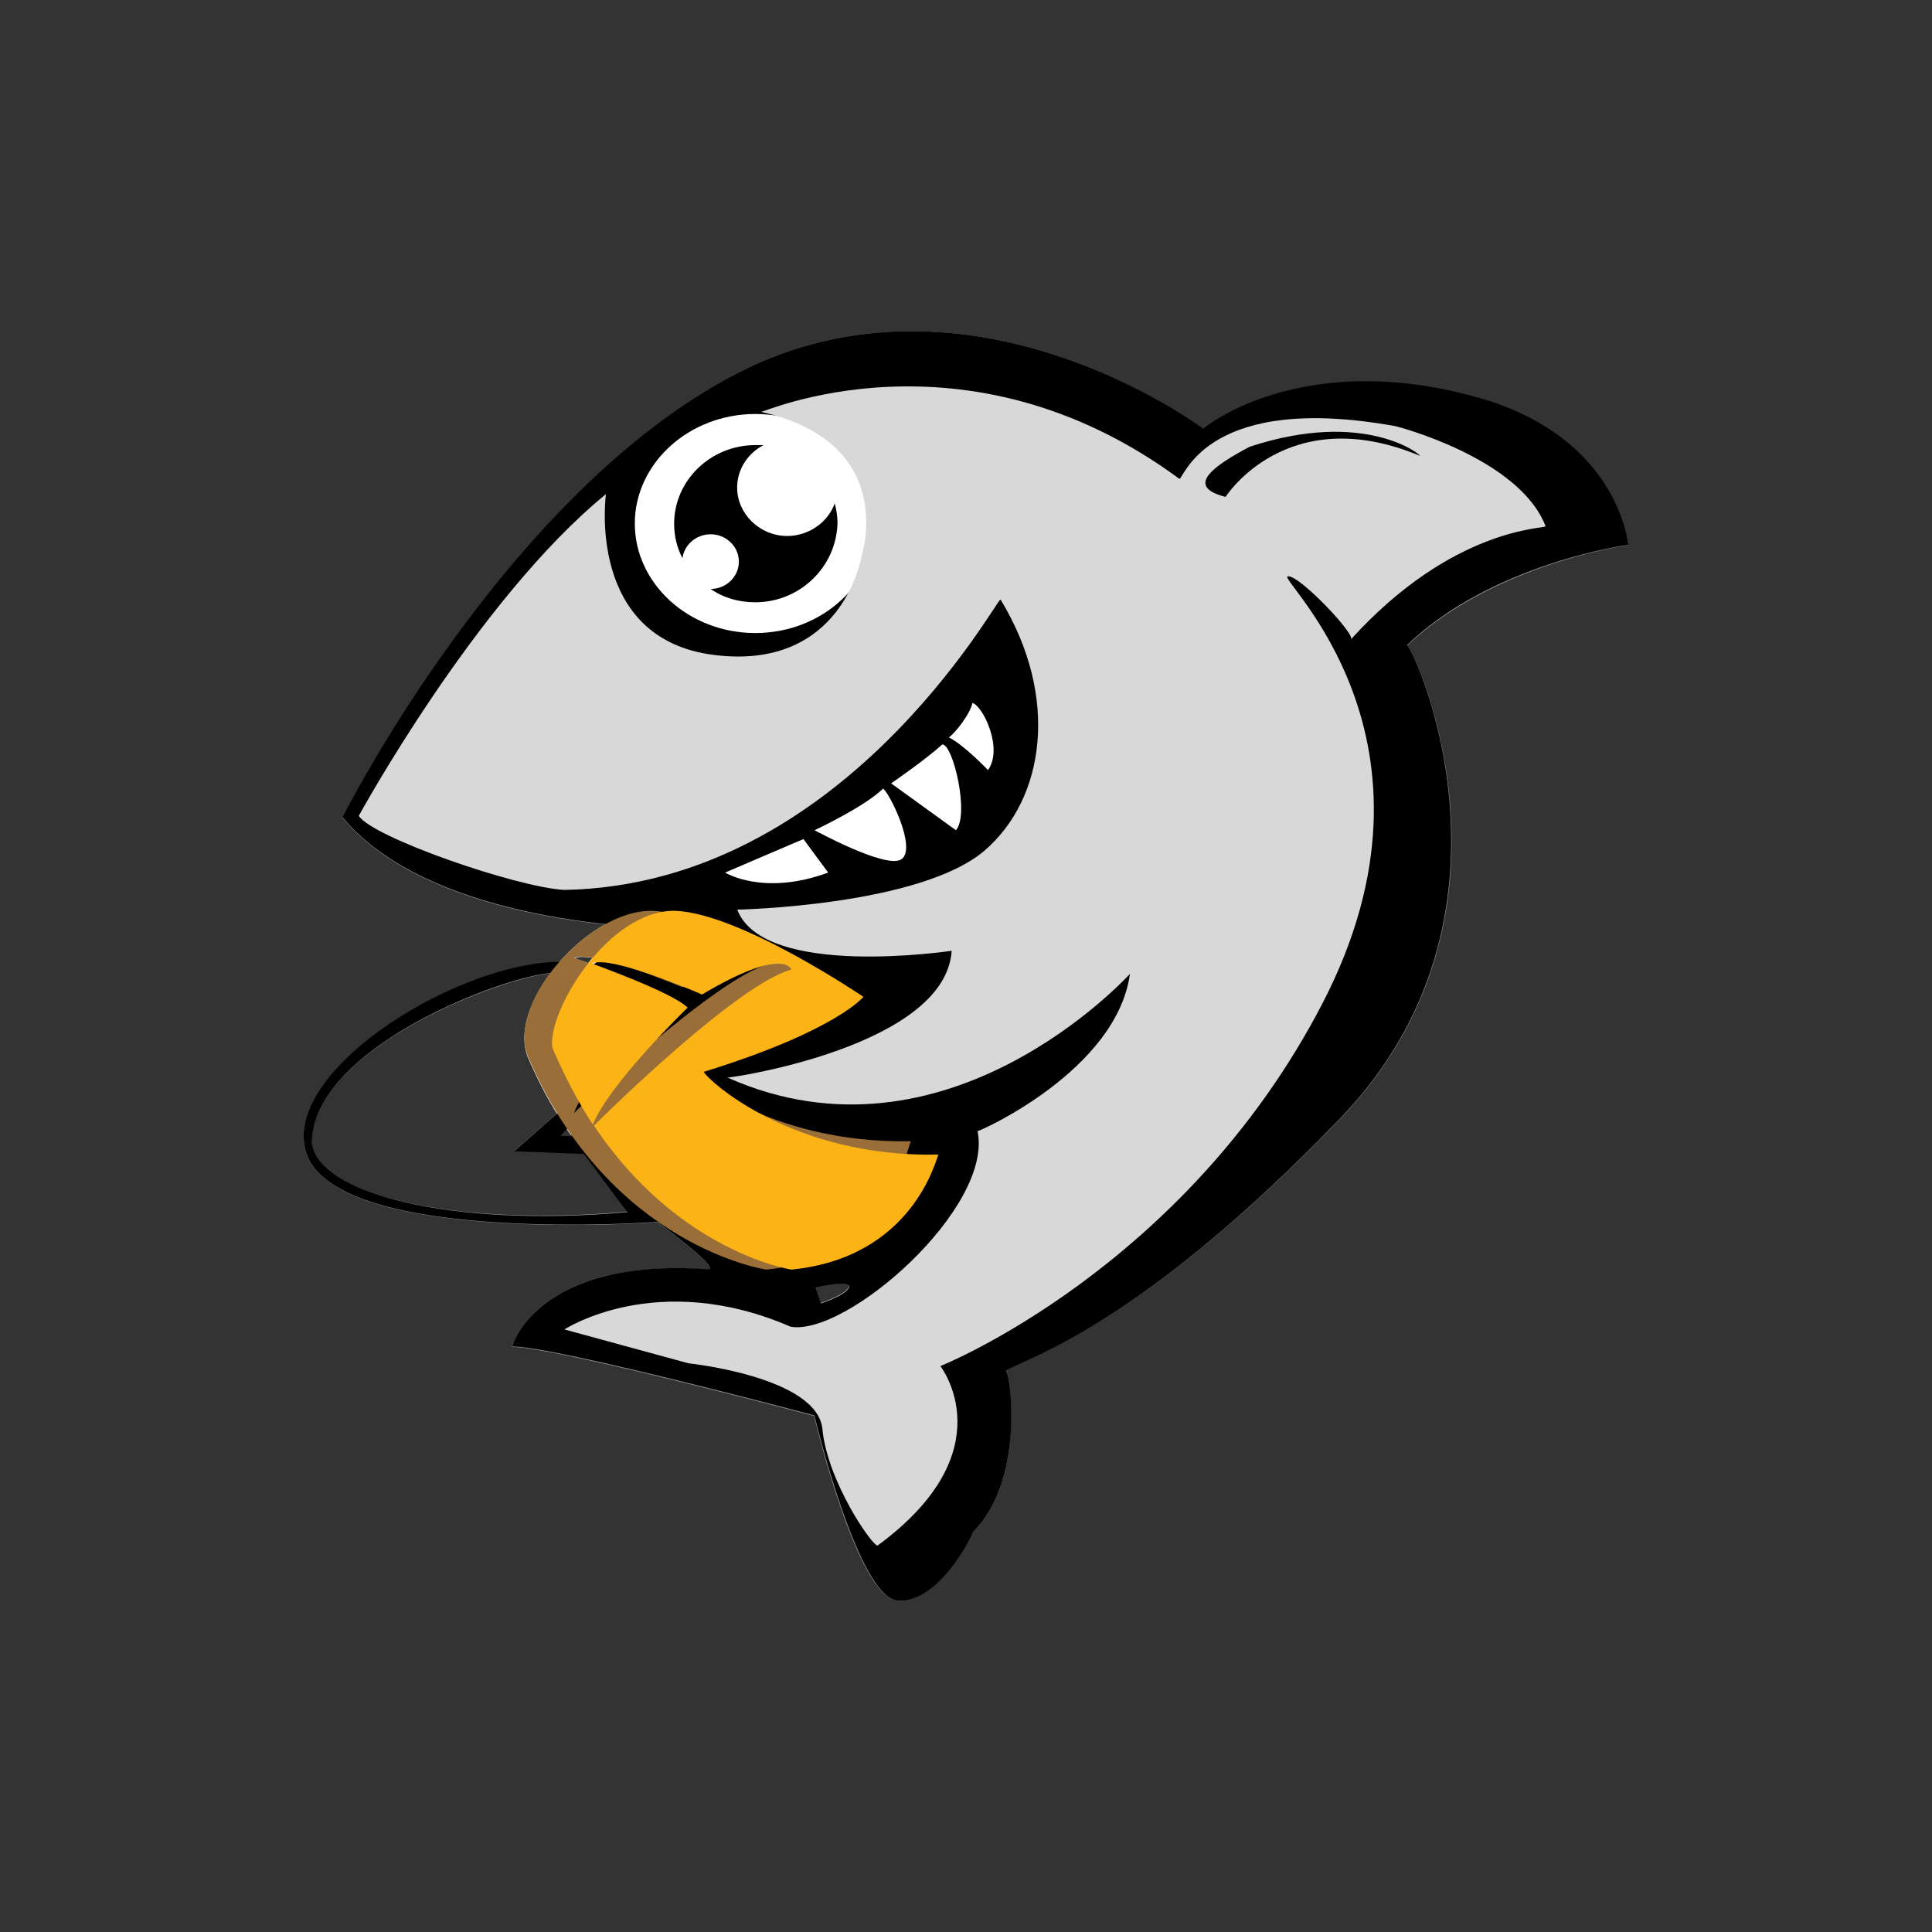 <?xml version="1.0" encoding="UTF-8"?>
<svg width="70px" height="70px" viewBox="0 0 70 70" version="1.1" xmlns="http://www.w3.org/2000/svg" xmlns:xlink="http://www.w3.org/1999/xlink">
    <rect x="0" y="0" width="70" height="70" fill="#333333" stroke="none"/>
    <title>douyu</title>
    <g id="页面-1" stroke="none" stroke-width="1" fill="none" fill-rule="evenodd">
        <g id="图标" transform="translate(-294, -797)">
            <g id="douyu" transform="translate(294, 797)">
                <rect id="矩形" x="0" y="0" width="70" height="70"></rect>
                <g transform="translate(11, 12)" fill-rule="nonzero">
                    <path d="M39.987,11.386 C43.117,8.426 48,7.747 48,7.747 C48,7.747 47.7,4.109 43.021,2.581 C36.295,0.47 32.572,3.524 32.572,3.524 C32.572,3.524 24.164,-2.811 15.761,1.507 C7.359,5.824 1.417,17.627 1.417,17.627 C4.65,21.562 12.956,21.656 12.956,21.593 C11.968,21.819 10.419,22.988 10.515,22.988 C6.989,21.983 -1.12,26.627 0.13,29.876 C1.417,33.126 12.822,32.284 12.822,32.284 C12.822,32.284 15.162,34.006 14.671,34.006 C8.538,33.515 7.55,36.702 7.55,36.802 C9.099,36.802 18.496,39.304 18.496,39.304 C18.496,39.304 20.045,45.903 21.531,45.997 C22.984,46.098 24.266,43.59 24.266,43.496 C26.114,41.673 25.617,37.839 25.451,37.644 C26.344,37.154 30.43,35.922 37.551,28.544 C44.672,21.166 40.28,11.581 39.987,11.386 L39.987,11.386 Z M0.295,29.424 C0.295,25.49 9.463,22.599 9.495,23.378 C8.309,26.143 9.495,28.06 9.495,28.06 L7.646,29.688 L10.183,29.788 C10.183,29.788 11.637,31.806 11.732,31.9 C5.236,32.478 0.461,31.209 0.295,29.424 Z M9.692,28.739 L9.692,29.16 L9.297,29.16 L9.692,28.739 Z M19.746,34.621 C19.644,34.917 18.726,35.206 18.726,35.206 L18.528,34.621 C18.522,34.621 19.841,34.364 19.746,34.621 Z" id="形状" fill="#999999"></path>
                    <path d="M16.378,3 C13.961,3 12,4.765 12,6.984 C12,9.203 13.955,10.968 16.378,10.968 C18.8,10.968 20.755,9.203 20.755,6.984 C20.755,4.765 18.794,3 16.378,3 L16.378,3 Z M16.378,9.812 C15.814,9.812 15.217,9.65 14.756,9.327 C15.32,9.327 15.782,8.88 15.782,8.333 C15.782,7.786 15.32,7.338 14.756,7.338 C14.224,7.338 13.795,7.724 13.731,8.208 C13.532,7.823 13.429,7.407 13.429,6.953 C13.429,5.38 14.756,4.125 16.378,4.125 L16.64,4.125 C16.076,4.417 15.679,4.995 15.679,5.666 C15.679,6.63 16.506,7.431 17.499,7.431 C18.294,7.431 18.993,6.947 19.223,6.244 C19.287,6.468 19.326,6.729 19.326,6.953 C19.326,8.563 17.999,9.812 16.378,9.812 L16.378,9.812 Z M15.282,19.613 C15.282,19.613 16.64,20.483 19.025,19.613 L18.127,18.395 C18.134,18.395 15.282,19.613 15.282,19.613 Z M20.986,16.593 C20.287,17.27 18.531,18.103 18.531,18.103 C18.531,18.103 21.082,19.52 21.678,19.128 C22.274,18.78 21.185,16.692 20.986,16.593 L20.986,16.593 Z M23.139,14.989 C22.543,15.536 21.281,16.406 21.281,16.406 L23.633,18.109 C24.133,17.525 23.537,14.989 23.139,14.989 Z M24.229,13.479 C24.126,13.926 23.569,14.604 23.37,14.734 C23.902,14.989 24.793,15.921 24.793,15.921 C25.357,15.151 24.633,13.609 24.229,13.479 Z" id="形状" fill="#FFFFFF"></path>
                    <path d="M35.672,8.877 C36.058,8.777 38.248,11.087 37.956,11.181 C41.689,7.056 45,7.157 45,7.056 C44.035,4.557 39.561,3.421 39.561,3.421 C32.803,2.19 31.932,5.242 31.739,5.336 C23.917,-0.409 16.487,3.032 16.58,2.931 C21.633,4.068 20.214,8.193 20.214,8.193 C20.214,8.193 19.536,12.318 14.875,11.734 C10.208,11.15 10.98,5.888 10.98,5.888 C6.281,9.718 2,17.579 2,17.579 C2.485,18.358 7.725,20.179 9.43,20.273 C19.536,20.078 25.068,9.718 25.261,9.718 C27.414,13.26 26.873,16.926 24.682,18.81 C22.349,20.825 15.721,20.951 15.721,20.951 C16.686,23.481 23.475,22.445 23.475,22.445 C23.251,25.917 15.622,27.054 15.336,27.054 C23.251,30.595 29.816,23.387 29.91,23.287 C29.462,26.759 24.502,28.969 24.409,28.969 C24.987,31.731 19.648,36.434 17.651,36.045 C12.79,33.935 9.443,36.145 9.443,36.145 L13.917,37.376 C13.917,37.376 18.584,37.866 18.777,39.781 C18.97,41.696 20.581,44 20.774,44 C25.442,40.559 23.058,37.508 23.058,37.508 C23.058,37.508 31.938,33.967 36.898,24.36 C41.857,14.754 35.286,8.971 35.672,8.877 Z M33.419,6.02 C31.907,5.631 33.065,4.852 34.29,4.199 C38.472,2.806 40.532,4.526 40.439,4.526 C35.61,2.51 33.419,6.02 33.419,6.02 Z" id="形状" fill="#D8D8D8"></path>
                    <path d="M13.675,26.492 C18.4,25.086 19.333,23.919 19.333,23.919 C19.333,23.919 14.962,21.04 12.612,21 C10.268,20.967 7.241,24.496 8.173,26.419 C11.133,33.211 16.759,34 16.759,34 C21.036,33.589 21.901,29.543 22,29.337 C16.827,29.443 13.837,26.804 13.675,26.492 L13.675,26.492 Z M9.821,28.309 C10.306,26.936 13.228,24.23 13.228,24.23 C12.712,23.713 9.821,22.718 9.821,22.718 C10.498,22.406 13.713,23.779 13.713,23.779 C16.604,22.101 16.896,22.924 16.896,22.924 C14.931,23.408 9.821,28.309 9.821,28.309 L9.821,28.309 Z" id="形状" fill="#FFFFFF"></path>
                    <path d="M14.525,26.803 C19.35,25.317 20.302,24.084 20.302,24.084 C20.302,24.084 15.839,21.042 13.44,21 C11.046,20.965 8.844,24.588 9.009,25.962 C9.466,27.013 9.961,27.952 10.488,28.751 C11.078,27.265 13.935,24.546 13.935,24.546 C13.408,24 10.456,22.948 10.456,22.948 C11.148,22.619 14.43,24.07 14.43,24.07 C17.382,22.297 17.68,23.166 17.68,23.166 C15.776,23.67 11.116,28.204 10.494,28.821 C13.579,33.39 17.649,34 17.649,34 C22.016,33.566 22.898,30.048 23,29.83 C17.744,29.921 14.69,27.132 14.525,26.803 L14.525,26.803 Z" id="路径" fill="#FFFFFF"></path>
                    <path d="M39.977,11.373 C43.098,8.386 48,7.739 48,7.739 C48,7.739 47.701,4.105 43.035,2.549 C36.296,0.44 32.583,3.522 32.583,3.522 C32.583,3.522 24.166,-2.811 15.749,1.507 C7.332,5.825 1.413,17.605 1.413,17.605 C4.637,21.534 12.92,21.628 12.92,21.596 C11.935,21.822 10.39,22.99 10.485,22.99 C6.97,21.954 -1.117,26.623 0.129,29.868 C1.413,33.113 12.818,32.272 12.818,32.272 C12.818,32.272 15.152,33.991 14.662,33.991 C8.546,33.539 7.561,36.684 7.561,36.784 C9.138,36.784 18.508,39.282 18.508,39.282 C18.508,39.282 20.085,45.903 21.534,45.997 C23.016,46.097 24.262,43.593 24.262,43.499 C26.105,41.679 25.641,37.851 25.444,37.656 C26.334,37.167 30.409,35.937 37.542,28.537 C44.643,21.176 40.276,11.567 39.977,11.373 L39.977,11.373 Z M0.301,29.416 C0.301,25.487 9.443,22.569 9.475,23.379 C8.292,26.171 9.475,28.086 9.475,28.086 L7.631,29.711 L10.161,29.811 C10.161,29.811 11.642,31.826 11.738,31.92 C5.228,32.498 0.498,31.205 0.301,29.416 L0.301,29.416 Z M9.703,28.738 L9.703,29.159 L9.309,29.159 L9.703,28.738 Z M19.761,34.644 C19.659,34.939 18.744,35.228 18.744,35.228 L18.546,34.644 C18.546,34.644 19.856,34.349 19.761,34.644 L19.761,34.644 Z" id="形状" fill="#000000"></path>
                    <path fill="#FFFFFF" d="M16.366,3 C13.956,3 12,4.795 12,6.968 C12,9.141 13.95,10.936 16.366,10.936 C18.782,10.936 20.732,9.141 20.732,6.968 C20.732,4.795 18.776,3 16.366,3 L16.366,3 Z M16.366,9.822 C15.771,9.822 15.209,9.661 14.749,9.339 C15.311,9.339 15.771,8.893 15.771,8.348 C15.771,7.804 15.311,7.358 14.749,7.358 C14.218,7.358 13.79,7.742 13.726,8.225 C13.528,7.841 13.425,7.426 13.425,6.974 C13.425,5.408 14.749,4.127 16.366,4.127 L16.666,4.127 C16.104,4.418 15.708,4.993 15.708,5.662 C15.708,6.621 16.532,7.42 17.523,7.42 C18.316,7.42 19.012,6.906 19.242,6.238 C19.306,6.46 19.345,6.72 19.345,6.943 C19.306,8.54 17.983,9.822 16.366,9.822 L16.366,9.822 Z M15.273,19.615 C15.273,19.615 16.66,20.481 19.006,19.615 L18.111,18.402 C18.117,18.395 15.273,19.615 15.273,19.615 Z M20.994,16.575 C20.297,17.25 18.514,18.08 18.514,18.08 C18.514,18.08 21.09,19.491 21.652,19.138 C22.247,18.748 21.192,16.668 20.994,16.575 L20.994,16.575 Z M23.142,14.972 C22.547,15.517 21.288,16.383 21.288,16.383 L23.634,18.08 C24.132,17.535 23.538,14.972 23.142,14.972 L23.142,14.972 Z M24.235,13.468 C24.132,13.914 23.576,14.588 23.378,14.718 C23.909,14.972 24.797,15.901 24.797,15.901 C25.353,15.133 24.631,13.598 24.235,13.468 Z" id="形状"></path>
                    <path d="M35.654,8.883 C36.039,8.782 38.225,11.086 37.933,11.18 C41.659,7.067 45,7.167 45,7.067 C44.037,4.576 39.572,3.443 39.572,3.443 C32.797,2.216 31.927,5.258 31.735,5.352 C23.929,-0.407 16.482,3.023 16.576,2.923 C21.618,4.056 20.202,8.2 20.202,8.2 C20.202,8.2 19.525,12.313 14.874,11.731 C10.216,11.149 10.955,5.903 10.955,5.903 C6.273,9.728 2,17.559 2,17.559 C2.484,18.335 7.713,20.15 9.452,20.244 C19.538,20.05 25.09,9.721 25.251,9.721 C27.4,13.252 26.86,16.939 24.674,18.817 C22.326,20.826 15.712,20.958 15.712,20.958 C16.675,23.48 23.481,22.448 23.481,22.448 C23.258,25.878 15.613,27.042 15.358,27.042 C23.289,30.573 29.841,23.387 29.94,23.286 C29.456,26.779 24.512,28.983 24.419,28.983 C24.997,31.768 19.668,36.426 17.644,36.069 C12.793,33.966 9.452,36.169 9.452,36.169 L13.949,37.396 C13.949,37.396 18.637,37.884 18.799,39.793 C18.991,41.703 20.6,44 20.792,44 C25.481,40.57 23.071,37.496 23.071,37.496 C23.071,37.496 31.934,33.966 36.914,24.357 C41.895,14.748 35.268,8.951 35.654,8.883 L35.654,8.883 Z M33.405,6.003 C31.865,5.615 33.051,4.839 34.275,4.188 C38.479,2.798 40.535,4.513 40.442,4.513 C35.622,2.504 33.405,6.003 33.405,6.003 L33.405,6.003 Z" id="形状" fill="#D8D8D8"></path>
                    <path fill="#9A6E38" d="M13.65,26.511 C18.372,25.109 19.335,23.944 19.335,23.944 C19.335,23.944 14.936,21.073 12.618,21 C10.276,20.967 7.219,24.487 8.182,26.405 C11.14,33.18 16.762,34 16.762,34 C21.068,33.59 21.901,29.554 22,29.349 C16.8,29.448 13.811,26.815 13.65,26.511 L13.65,26.511 Z M9.798,28.324 C10.282,26.954 13.202,24.215 13.202,24.215 C12.687,23.699 9.798,22.707 9.798,22.707 C10.475,22.396 13.718,23.766 13.718,23.766 C16.644,22.092 16.899,22.912 16.899,22.912 C14.905,23.428 9.798,28.324 9.798,28.324 L9.798,28.324 Z" id="形状"></path>
                    <path fill="#FCB316" d="M14.5,26.835 C19.303,25.35 20.283,24.117 20.283,24.117 C20.283,24.117 15.808,21.077 13.451,21 C11.069,20.965 8.844,24.586 9.009,25.959 C9.464,27.01 9.956,27.948 10.481,28.747 C11.069,27.262 13.913,24.509 13.913,24.509 C13.388,23.963 10.449,22.912 10.449,22.912 C11.138,22.583 14.437,24.033 14.437,24.033 C17.414,22.261 17.673,23.13 17.673,23.13 C15.777,23.634 11.138,28.166 10.519,28.782 C13.59,33.384 17.673,34 17.673,34 C22.052,33.566 22.899,30.05 23,29.833 C17.704,29.945 14.665,27.157 14.5,26.835 Z" id="路径"></path>
                </g>
            </g>
        </g>
    </g>
</svg>
